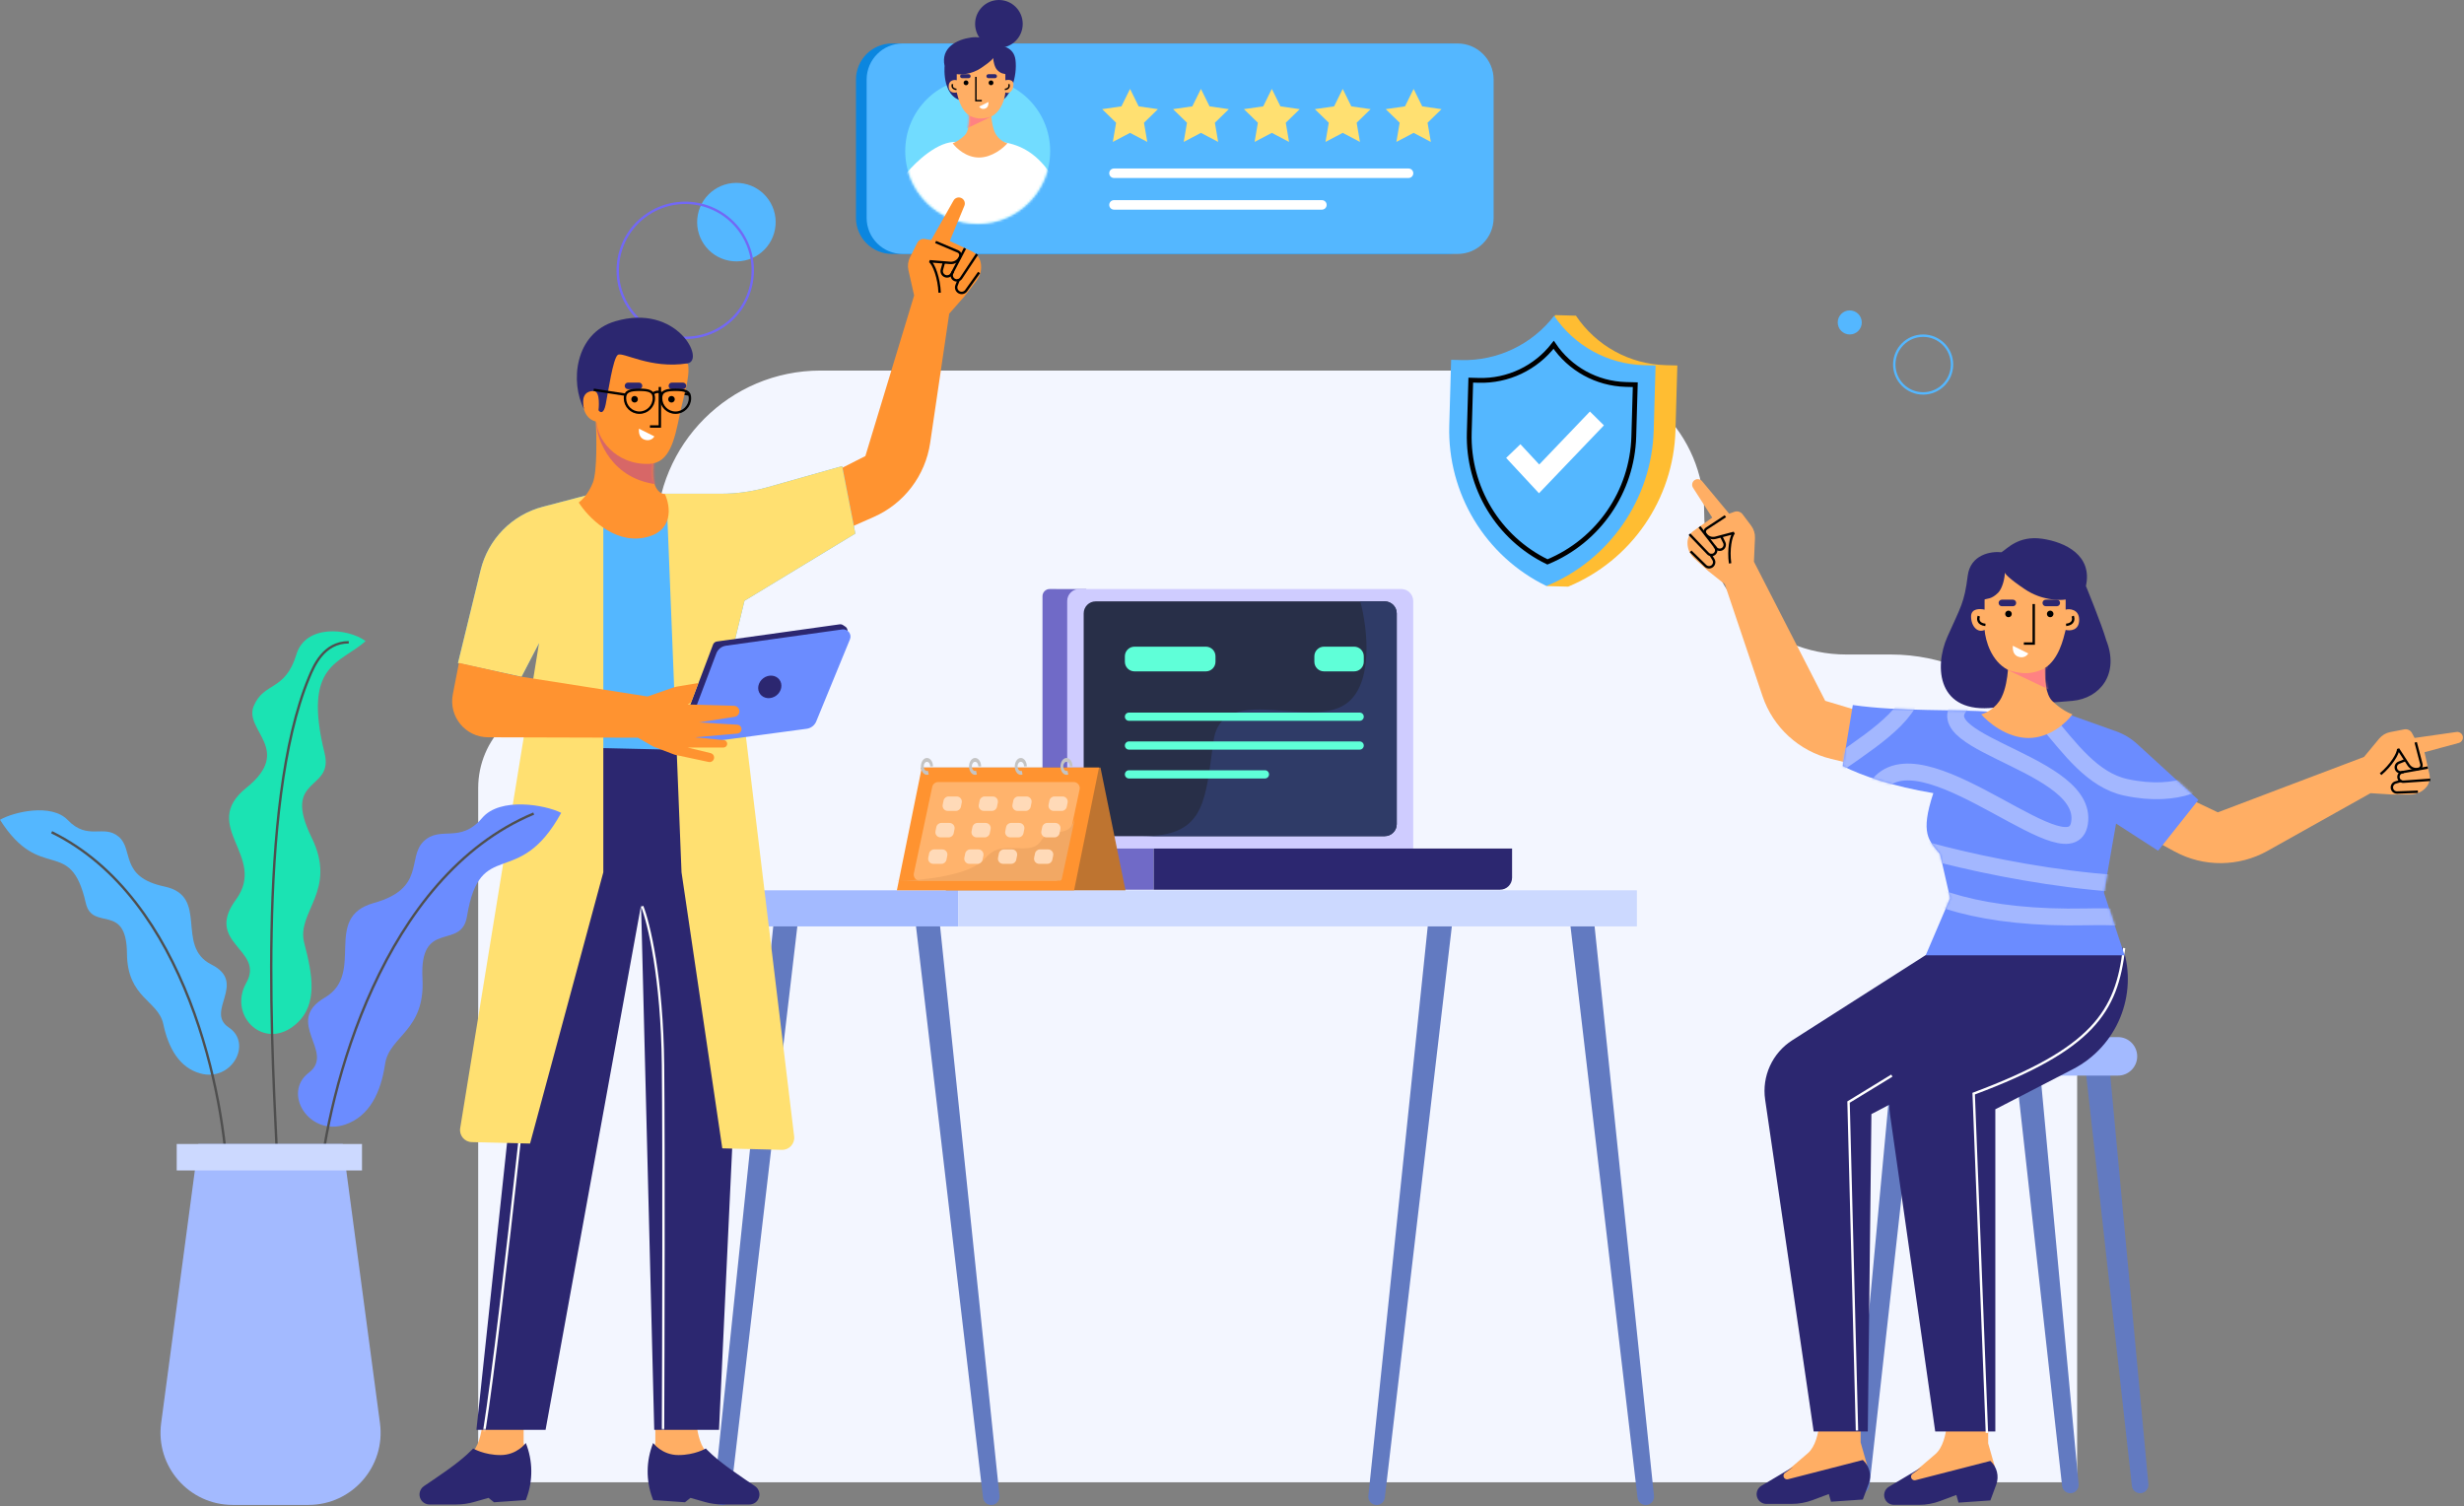 <svg width="1024" height="626" viewBox="0 0 1024 626" fill="none" xmlns="http://www.w3.org/2000/svg">
<rect x="0" y="0" width="1024" height="626" fill="#808080" stroke="none"/>
<path d="M863.229 616H241.229H198.729V327.5C198.729 307.066 215.295 290.5 235.729 290.5C256.164 290.5 272.729 273.935 272.729 253.5V222.25C272.729 184.557 303.286 154 340.979 154H649.229C681.814 154 708.229 180.415 708.229 213C708.229 245.585 734.645 272 767.229 272H785.729C828.531 272 863.229 306.698 863.229 349.5V616Z" fill="#F3F6FF"/>
<path d="M612.117 149.535L611.108 184.712C610.421 208.697 622.613 231.18 643.02 243.562L651.699 243.802C678.003 232.902 695.483 207.446 696.302 178.845L697.075 151.887L692.176 151.752C677.186 151.337 663.322 143.684 654.927 131.191L646.248 130.95C642.675 142.404 631.977 150.085 620.056 149.754L612.117 149.535Z" fill="#FFBD32"/>
<path d="M603.068 149.522L602.292 176.819C601.488 205.101 617.297 231.214 642.678 243.526C668.978 232.665 686.449 207.289 687.26 178.772L688.025 151.893L683.126 151.757C668.136 151.338 654.27 143.703 645.871 131.244C636.625 143.223 622.237 150.057 607.148 149.635L603.068 149.522Z" fill="#54B7FF"/>
<path fill-rule="evenodd" clip-rule="evenodd" d="M611.229 157.979L610.605 179.823C609.955 202.601 622.679 223.625 643.1 233.515C664.261 224.788 678.328 204.353 678.983 181.386L679.598 159.88L675.618 159.77C663.576 159.435 652.435 153.303 645.676 143.29C638.233 152.918 626.671 158.409 614.549 158.071L611.229 157.979Z" stroke="black" stroke-width="2"/>
<path fill-rule="evenodd" clip-rule="evenodd" d="M666.567 176.778L639.576 204.99L625.931 190.302L631.854 184.606L639.683 193.034L660.746 171.017L666.567 176.778Z" fill="white"/>
<path d="M768.729 139C771.49 139 773.729 136.761 773.729 134C773.729 131.239 771.49 129 768.729 129C765.968 129 763.729 131.239 763.729 134C763.729 136.761 765.968 139 768.729 139Z" fill="#54B7FF"/>
<path d="M799.229 163.5C805.856 163.5 811.229 158.127 811.229 151.5C811.229 144.873 805.856 139.5 799.229 139.5C792.602 139.5 787.229 144.873 787.229 151.5C787.229 158.127 792.602 163.5 799.229 163.5Z" stroke="#54B7FF"/>
<path d="M302.984 108.343C311.835 110.03 320.379 104.222 322.065 95.37C323.752 86.518 317.944 77.975 309.092 76.288C300.24 74.602 291.697 80.41 290.011 89.262C288.324 98.113 294.132 106.656 302.984 108.343Z" fill="#54B7FF"/>
<path d="M279.53 139.906C294.75 142.806 309.438 132.819 312.338 117.6C315.238 102.381 305.252 87.692 290.033 84.792C274.814 81.892 260.125 91.879 257.225 107.098C254.325 122.317 264.311 137.005 279.53 139.906Z" stroke="#7268F5"/>
<path fill-rule="evenodd" clip-rule="evenodd" d="M300.086 625.466C298.046 625.466 296.454 623.7 296.666 621.671L321.827 380.432L331.77 381.5L303.502 622.428C303.298 624.16 301.83 625.466 300.086 625.466Z" fill="#627AC1"/>
<path fill-rule="evenodd" clip-rule="evenodd" d="M411.954 625.466C413.994 625.466 415.586 623.7 415.374 621.671L390.213 380.432L380.27 381.5L408.538 622.428C408.742 624.16 410.21 625.466 411.954 625.466Z" fill="#627AC1"/>
<path fill-rule="evenodd" clip-rule="evenodd" d="M572.086 625.466C570.046 625.466 568.454 623.7 568.666 621.671L593.827 380.432L603.77 381.5L575.502 622.428C575.298 624.16 573.83 625.466 572.086 625.466Z" fill="#627AC1"/>
<path fill-rule="evenodd" clip-rule="evenodd" d="M683.954 625.466C685.994 625.466 687.586 623.7 687.374 621.671L662.213 380.432L652.27 381.5L680.538 622.428C680.742 624.16 682.21 625.466 683.954 625.466Z" fill="#627AC1"/>
<path d="M398.27 370H307.27V385H398.27V370Z" fill="#A3BAFF"/>
<path d="M680.27 370H398.27V385H680.27V370Z" fill="#CCD9FF"/>
<path d="M433.241 247.786C433.241 246.127 434.587 244.783 436.247 244.786L451.432 244.815L443.512 352.628H433.241V247.786Z" fill="#706AC7"/>
<path d="M443.512 249.78C443.512 247.019 445.751 244.78 448.512 244.78H582.31C585.071 244.78 587.31 247.019 587.31 249.78V352.628H443.512V249.78Z" fill="#CFCCFF"/>
<path d="M575.463 249.916H455.36C452.598 249.916 450.36 252.154 450.36 254.916V342.493C450.36 345.254 452.598 347.493 455.36 347.493H575.463C578.224 347.493 580.463 345.254 580.463 342.493V254.916C580.463 252.154 578.224 249.916 575.463 249.916Z" fill="#282F48"/>
<path fill-rule="evenodd" clip-rule="evenodd" d="M565.3 249.916C568.349 260.905 571.067 284.71 559.063 292.713C552.851 296.854 543.301 296.125 533.889 295.407C519.956 294.345 506.327 293.305 504.283 308.119C504.045 309.849 503.823 311.528 503.608 313.156C500.735 334.898 499.071 347.493 475.181 347.493H575.462C578.223 347.493 580.462 345.254 580.462 342.493V254.916C580.462 252.154 578.223 249.916 575.462 249.916H565.3Z" fill="#2F3B67"/>
<path d="M501.139 268.746H471.478C469.269 268.746 467.478 270.537 467.478 272.746V275.018C467.478 277.227 469.269 279.018 471.478 279.018H501.139C503.348 279.018 505.139 277.227 505.139 275.018V272.746C505.139 270.537 503.348 268.746 501.139 268.746Z" fill="#5FFFD8"/>
<path d="M562.768 268.746H550.225C548.016 268.746 546.225 270.537 546.225 272.746V275.018C546.225 277.227 548.016 279.018 550.225 279.018H562.768C564.977 279.018 566.768 277.227 566.768 275.018V272.746C566.768 270.537 564.977 268.746 562.768 268.746Z" fill="#5FFFD8"/>
<path d="M565.055 296.136H469.19C468.244 296.136 467.478 296.903 467.478 297.848C467.478 298.794 468.244 299.56 469.19 299.56H565.055C566 299.56 566.767 298.794 566.767 297.848C566.767 296.903 566 296.136 565.055 296.136Z" fill="#5FFFD8"/>
<path d="M565.055 308.12H469.19C468.244 308.12 467.478 308.886 467.478 309.831C467.478 310.777 468.244 311.543 469.19 311.543H565.055C566 311.543 566.767 310.777 566.767 309.831C566.767 308.886 566 308.12 565.055 308.12Z" fill="#5FFFD8"/>
<path d="M525.682 320.103H469.19C468.244 320.103 467.478 320.869 467.478 321.815C467.478 322.76 468.244 323.526 469.19 323.526H525.682C526.627 323.526 527.394 322.76 527.394 321.815C527.394 320.869 526.627 320.103 525.682 320.103Z" fill="#5FFFD8"/>
<path d="M433.241 352.628H479.461V369.747H438.241C435.479 369.747 433.241 367.508 433.241 364.747V352.628Z" fill="#706AC7"/>
<path d="M479.461 352.628H628.395V364.747C628.395 367.508 626.156 369.747 623.395 369.747H479.461V352.628Z" fill="#2C2770"/>
<path d="M457.345 319H382.729L393.113 370H467.729L457.345 319Z" fill="#BE7430"/>
<path d="M383.08 319H456.729L446.378 370H372.729L383.08 319Z" fill="#FF9330"/>
<path d="M387.424 326.994C387.67 325.831 388.696 325 389.883 325H446.213C447.813 325 449.006 326.476 448.673 328.042L441.034 364.005C440.787 365.168 439.762 366 438.575 366H382.244C380.645 366 379.452 364.524 379.785 362.957L387.424 326.994Z" fill="#FFB36C"/>
<path d="M446.729 340L441.269 365.276C441.178 365.698 440.8 366 440.362 366H372.987C372.897 366 372.811 365.988 372.729 365.964V365.928C382.407 366.172 403.619 363.845 409.555 356.61C413.491 351.813 418.204 352.407 422.789 352.53C426.849 352.64 430.518 352.739 432.653 349.392C434.636 346.284 437.147 346.044 439.558 345.813C442.466 345.535 445.226 345.271 446.729 340Z" fill="#F2A864"/>
<path fill-rule="evenodd" clip-rule="evenodd" d="M387.254 316.447C387.563 317.044 387.729 317.763 387.729 318.5L386.586 318.5C386.586 317.451 385.979 316.6 385.231 316.6C384.483 316.6 383.876 317.451 383.876 318.5C383.876 319.549 384.483 320.4 385.231 320.4C385.371 320.4 385.505 320.37 385.632 320.315L385.971 321.842C385.469 322.061 384.929 322.052 384.43 321.817C383.931 321.581 383.498 321.131 383.193 320.53C382.887 319.93 382.725 319.21 382.729 318.472C382.733 317.735 382.904 317.019 383.216 316.425C383.528 315.831 383.966 315.391 384.468 315.166C384.969 314.942 385.509 314.945 386.009 315.175C386.509 315.405 386.945 315.85 387.254 316.447Z" fill="#C4C4C4"/>
<path fill-rule="evenodd" clip-rule="evenodd" d="M445.253 316.447C445.563 317.044 445.729 317.763 445.729 318.5L444.586 318.5C444.586 317.451 443.979 316.6 443.231 316.6C442.483 316.6 441.876 317.451 441.876 318.5C441.876 319.549 442.483 320.4 443.231 320.4C443.37 320.4 443.505 320.37 443.632 320.315L443.971 321.842C443.469 322.061 442.929 322.052 442.43 321.817C441.931 321.581 441.498 321.131 441.193 320.53C440.888 319.93 440.725 319.21 440.729 318.472C440.734 317.735 440.904 317.019 441.216 316.425C441.528 315.831 441.966 315.391 442.468 315.166C442.969 314.942 443.509 314.945 444.009 315.175C444.509 315.405 444.945 315.85 445.253 316.447Z" fill="#C4C4C4"/>
<path fill-rule="evenodd" clip-rule="evenodd" d="M426.254 316.447C426.563 317.044 426.729 317.763 426.729 318.5L425.586 318.5C425.586 317.451 424.979 316.6 424.231 316.6C423.482 316.6 422.876 317.451 422.876 318.5C422.876 319.549 423.482 320.4 424.231 320.4C424.371 320.4 424.505 320.37 424.632 320.315L424.971 321.842C424.469 322.061 423.929 322.052 423.43 321.817C422.931 321.581 422.498 321.131 422.193 320.53C421.887 319.93 421.725 319.21 421.729 318.472C421.733 317.735 421.904 317.019 422.216 316.425C422.528 315.831 422.966 315.391 423.468 315.166C423.969 314.942 424.509 314.945 425.009 315.175C425.509 315.405 425.945 315.85 426.254 316.447Z" fill="#C4C4C4"/>
<path fill-rule="evenodd" clip-rule="evenodd" d="M407.254 316.447C407.563 317.044 407.729 317.763 407.729 318.5L406.586 318.5C406.586 317.451 405.98 316.6 405.231 316.6C404.483 316.6 403.876 317.451 403.876 318.5C403.876 319.549 404.483 320.4 405.231 320.4C405.371 320.4 405.505 320.37 405.632 320.315L405.971 321.842C405.469 322.061 404.929 322.052 404.43 321.817C403.931 321.581 403.498 321.131 403.193 320.53C402.887 319.93 402.725 319.21 402.729 318.472C402.733 317.735 402.904 317.019 403.216 316.425C403.528 315.831 403.966 315.391 404.468 315.166C404.969 314.942 405.509 314.945 406.009 315.175C406.509 315.405 406.945 315.85 407.254 316.447Z" fill="#C4C4C4"/>
<path d="M392.126 332.707C392.329 331.713 393.199 331 394.209 331H397.602C398.948 331 399.955 332.241 399.685 333.565L399.332 335.293C399.129 336.287 398.259 337 397.249 337H393.856C392.51 337 391.503 335.759 391.773 334.435L392.126 332.707Z" fill="#FFDAB8"/>
<path d="M407.126 332.707C407.329 331.713 408.199 331 409.209 331H412.602C413.948 331 414.955 332.241 414.685 333.565L414.332 335.293C414.129 336.287 413.259 337 412.249 337H408.856C407.51 337 406.503 335.759 406.773 334.435L407.126 332.707Z" fill="#FFDAB8"/>
<path d="M421.126 332.707C421.329 331.713 422.199 331 423.209 331H426.602C427.948 331 428.955 332.241 428.685 333.565L428.332 335.293C428.129 336.287 427.259 337 426.249 337H422.856C421.51 337 420.503 335.759 420.773 334.435L421.126 332.707Z" fill="#FFDAB8"/>
<path d="M436.126 332.707C436.329 331.713 437.199 331 438.209 331H441.602C442.948 331 443.955 332.241 443.685 333.565L443.332 335.293C443.129 336.287 442.259 337 441.249 337H437.856C436.51 337 435.503 335.759 435.773 334.435L436.126 332.707Z" fill="#FFDAB8"/>
<path d="M389.126 343.707C389.329 342.713 390.199 342 391.209 342H394.602C395.948 342 396.955 343.241 396.685 344.565L396.332 346.293C396.129 347.287 395.259 348 394.249 348H390.856C389.51 348 388.503 346.759 388.773 345.435L389.126 343.707Z" fill="#FFDAB8"/>
<path d="M404.126 343.707C404.329 342.713 405.199 342 406.209 342H409.602C410.948 342 411.955 343.241 411.685 344.565L411.332 346.293C411.129 347.287 410.259 348 409.249 348H405.856C404.51 348 403.503 346.759 403.773 345.435L404.126 343.707Z" fill="#FFDAB8"/>
<path d="M418.126 343.707C418.329 342.713 419.199 342 420.209 342H423.602C424.948 342 425.955 343.241 425.685 344.565L425.332 346.293C425.129 347.287 424.259 348 423.249 348H419.856C418.51 348 417.503 346.759 417.773 345.435L418.126 343.707Z" fill="#FFDAB8"/>
<path d="M433.126 343.707C433.329 342.713 434.199 342 435.209 342H438.602C439.948 342 440.955 343.241 440.685 344.565L440.332 346.293C440.129 347.287 439.259 348 438.249 348H434.856C433.51 348 432.503 346.759 432.773 345.435L433.126 343.707Z" fill="#FFDAB8"/>
<path d="M386.126 354.707C386.329 353.713 387.199 353 388.209 353H391.602C392.948 353 393.955 354.241 393.685 355.565L393.332 357.293C393.129 358.287 392.259 359 391.249 359H387.856C386.51 359 385.503 357.759 385.773 356.435L386.126 354.707Z" fill="#FFDAB8"/>
<path d="M401.126 354.707C401.329 353.713 402.199 353 403.209 353H406.602C407.948 353 408.955 354.241 408.685 355.565L408.332 357.293C408.129 358.287 407.259 359 406.249 359H402.856C401.51 359 400.503 357.759 400.773 356.435L401.126 354.707Z" fill="#FFDAB8"/>
<path d="M415.126 354.707C415.329 353.713 416.199 353 417.209 353H420.602C421.948 353 422.955 354.241 422.685 355.565L422.332 357.293C422.129 358.287 421.259 359 420.249 359H416.856C415.51 359 414.503 357.759 414.773 356.435L415.126 354.707Z" fill="#FFDAB8"/>
<path d="M430.126 354.707C430.329 353.713 431.199 353 432.209 353H435.602C436.948 353 437.955 354.241 437.685 355.565L437.332 357.293C437.129 358.287 436.259 359 435.249 359H431.856C430.51 359 429.503 357.759 429.773 356.435L430.126 354.707Z" fill="#FFDAB8"/>
<path d="M601.298 18.068H370.729C362.445 18.068 355.729 24.784 355.729 33.068V90.539C355.729 98.823 362.445 105.539 370.729 105.539H601.298C609.582 105.539 616.298 98.823 616.298 90.539V33.068C616.298 24.784 609.582 18.068 601.298 18.068Z" fill="#0B86DF"/>
<path d="M605.729 18.068H375.16C366.876 18.068 360.16 24.784 360.16 33.068V90.539C360.16 98.823 366.876 105.539 375.16 105.539H605.729C614.013 105.539 620.729 98.823 620.729 90.539V33.068C620.729 24.784 614.013 18.068 605.729 18.068Z" fill="#54B7FF"/>
<path d="M469.63 36.949L473.212 44.2L481.222 45.364L475.426 51.008L476.794 58.979L469.63 55.216L462.465 58.979L463.833 51.008L458.038 45.364L466.048 44.2L469.63 36.949Z" fill="#FFE071"/>
<path d="M499.091 36.949L502.673 44.2L510.683 45.363L504.886 51.008L506.255 58.979L499.091 55.215L491.926 58.979L493.294 51.008L487.498 45.363L495.509 44.2L499.091 36.949Z" fill="#FFE071"/>
<path d="M528.552 36.949L532.134 44.2L540.144 45.363L534.348 51.008L535.716 58.979L528.552 55.215L521.388 58.979L522.756 51.008L516.96 45.363L524.97 44.2L528.552 36.949Z" fill="#FFE071"/>
<path d="M558.013 36.949L561.595 44.2L569.605 45.363L563.809 51.008L565.177 58.979L558.013 55.215L550.849 58.979L552.217 51.008L546.421 45.363L554.431 44.2L558.013 36.949Z" fill="#FFE071"/>
<path d="M587.475 36.949L591.057 44.2L599.067 45.363L593.27 51.008L594.639 58.979L587.475 55.215L580.311 58.979L581.679 51.008L575.882 45.363L583.893 44.2L587.475 36.949Z" fill="#FFE071"/>
<path d="M585.374 70.024H462.949C461.864 70.024 460.984 70.904 460.984 71.99V72.005C460.984 73.09 461.864 73.97 462.949 73.97H585.374C586.46 73.97 587.34 73.09 587.34 72.005V71.99C587.34 70.904 586.46 70.024 585.374 70.024Z" fill="white"/>
<path d="M549.366 83.177H462.949C461.864 83.177 460.984 84.058 460.984 85.143V85.158C460.984 86.243 461.864 87.124 462.949 87.124H549.366C550.451 87.124 551.331 86.243 551.331 85.158V85.143C551.331 84.058 550.451 83.177 549.366 83.177Z" fill="white"/>
<path d="M406.316 93.043C422.949 93.043 436.432 79.498 436.432 62.79C436.432 46.082 422.949 32.537 406.316 32.537C389.684 32.537 376.2 46.082 376.2 62.79C376.2 79.498 389.684 93.043 406.316 93.043Z" fill="#71DCFF"/>
<mask id="mask0" mask-type="alpha" maskUnits="userSpaceOnUse" x="376" y="32" width="61" height="62">
<path d="M406.316 93.043C422.949 93.043 436.432 79.498 436.432 62.79C436.432 46.082 422.949 32.537 406.316 32.537C389.684 32.537 376.2 46.082 376.2 62.79C376.2 79.498 389.684 93.043 406.316 93.043Z" fill="white"/>
</mask>
<g mask="url(#mask0)">
<path d="M397.697 59.023C390.023 58.3 380.51 67.354 376.713 71.972C376.913 75.485 377.672 82.993 379.111 84.921C380.55 86.848 395.299 92.75 402.494 95.46C417.982 93.754 446.441 86.667 436.368 71.972C423.778 53.602 407.29 59.926 397.697 59.023Z" fill="white"/>
</g>
<path d="M422.018 24.889C421.345 19.479 416.127 18.69 413.603 18.971C412.2 18.126 409.395 14.745 403.504 15.59C397.613 16.435 390.881 19.817 392.564 27.425C392.564 27.425 391.152 42.075 401.922 42.075C401.922 45.472 410.338 62.72 410.338 52.398C410.338 42.075 408.896 49.851 415.734 42.075C419.93 40.57 422.859 31.652 422.018 24.889Z" fill="#2C2770"/>
<path d="M415.134 19.875C420.597 19.875 425.027 15.426 425.027 9.938C425.027 4.449 420.597 0 415.134 0C409.67 0 405.241 4.449 405.241 9.938C405.241 15.426 409.67 19.875 415.134 19.875Z" fill="#2C2770"/>
<path d="M417.81 30.806V33.342C418.932 33.061 421.176 33.004 421.176 35.033C421.176 37.569 419.493 39.26 417.81 38.415C417.592 41.05 416.181 46.251 411.985 48.419C412.136 50.406 412.575 53.258 413.602 55.322C414.949 58.027 417.53 59.267 418.652 59.549C416.969 61.521 412.256 65.466 406.87 65.466C401.484 65.466 397.333 61.521 395.93 59.549C396.772 59.267 398.96 58.196 400.979 56.167C402.569 54.57 402.873 50.773 402.793 47.992C399.296 45.629 398.229 40.89 397.613 38.415C396.491 38.696 394.247 38.584 394.247 35.879C394.247 33.173 396.772 33.061 397.613 33.342V30.806C399.296 31.088 403.672 30.975 407.712 28.27C411.751 25.565 412.761 24.325 412.761 24.044C412.761 25.452 413.379 28.046 414.444 29.116C416.127 30.806 417.249 30.525 417.81 30.806Z" fill="#FFAE64"/>
<path d="M410.763 42.379L406.935 44.302C407.208 44.851 408.083 45.566 409.396 45.126C410.709 44.687 410.855 43.295 410.763 42.379Z" fill="white"/>
<path d="M402.558 30.84H399.825C399.371 30.84 399.004 31.208 399.004 31.661V31.668C399.004 32.121 399.371 32.489 399.825 32.489H402.558C403.012 32.489 403.379 32.121 403.379 31.668V31.661C403.379 31.208 403.012 30.84 402.558 30.84Z" fill="#2C2770"/>
<path d="M413.498 30.84H410.764C410.31 30.84 409.943 31.208 409.943 31.661V31.668C409.943 32.121 410.31 32.489 410.764 32.489H413.498C413.951 32.489 414.319 32.121 414.319 31.668V31.661C414.319 31.208 413.951 30.84 413.498 30.84Z" fill="#2C2770"/>
<path d="M411.857 35.412C412.409 35.412 412.857 34.964 412.857 34.412C412.857 33.859 412.409 33.412 411.857 33.412C411.305 33.412 410.857 33.859 410.857 34.412C410.857 34.964 411.305 35.412 411.857 35.412Z" fill="black"/>
<path d="M405.567 31.939V41.829H408.028" stroke="black" stroke-width="0.6"/>
<path d="M401.465 35.412C402.017 35.412 402.465 34.964 402.465 34.412C402.465 33.859 402.017 33.412 401.465 33.412C400.913 33.412 400.465 33.859 400.465 34.412C400.465 34.964 400.913 35.412 401.465 35.412Z" fill="black"/>
<path d="M419.242 34.961C419.515 35.602 419.57 36.939 417.601 37.159" stroke="black" stroke-width="0.6"/>
<path d="M395.86 34.961C395.587 35.602 395.532 36.939 397.501 37.159" stroke="black" stroke-width="0.6"/>
<mask id="mask1" mask-type="alpha" maskUnits="userSpaceOnUse" x="394" y="24" width="28" height="42">
<path d="M417.81 30.806V33.342C418.932 33.061 421.176 33.004 421.176 35.033C421.176 37.569 419.493 39.26 417.81 38.415C417.592 41.05 416.181 46.251 411.985 48.419C412.136 50.406 412.575 53.258 413.602 55.322C414.949 58.027 417.53 59.267 418.652 59.549C416.969 61.521 412.256 65.466 406.87 65.466C401.484 65.466 397.333 61.521 395.93 59.549C396.772 59.267 398.96 58.196 400.979 56.167C402.569 54.57 402.873 50.773 402.793 47.992C399.296 45.629 398.229 40.89 397.613 38.415C396.491 38.696 394.247 38.584 394.247 35.879C394.247 33.173 396.772 33.061 397.613 33.342V30.806C399.296 31.088 403.672 30.975 407.712 28.27C411.751 25.565 412.761 24.325 412.761 24.044C412.761 25.452 413.379 28.046 414.444 29.116C416.127 30.806 417.249 30.525 417.81 30.806Z" fill="white"/>
</mask>
<g mask="url(#mask1)">
<path d="M402.012 47.599C402.741 48.056 405.075 49.247 407.482 49.247C409.766 49.247 411.903 48.504 412.582 48.194L412.678 48.148C412.65 48.162 412.618 48.177 412.582 48.194L401.739 53.368L402.012 47.599Z" fill="#FF8282"/>
</g>
<path d="M306.104 614.28L294.303 604.165C288.025 598.784 289.226 582.35 289.226 582.35L272.348 581.437V599.683L269.612 609.263L304.736 616.105L306.104 614.28Z" fill="#FFAE64"/>
<path d="M300.213 625.228H311.49C312.957 625.228 314.313 624.449 315.053 623.182C316.169 621.268 315.58 618.809 313.736 617.581C311.506 616.097 308.252 613.891 304.28 611.087C296.525 605.613 293.332 601.964 293.332 601.964C293.332 601.964 288.77 604.701 281.928 604.701C275.086 604.701 271.436 599.683 271.436 599.683C268.5 607.023 268.395 615.192 271.141 622.605L271.436 623.403L284.665 624.316L286.946 622.491L292.979 624.215C295.332 624.887 297.766 625.228 300.213 625.228Z" fill="#2C2770"/>
<path d="M183.854 614.28L195.656 604.165C201.933 598.784 200.732 582.35 200.732 582.35L217.61 581.437V599.683L220.347 609.263L185.223 616.105L183.854 614.28Z" fill="#FFAE64"/>
<path d="M189.746 625.228H178.469C177.002 625.228 175.646 624.449 174.906 623.182C173.79 621.268 174.379 618.809 176.223 617.581C178.453 616.097 181.707 613.891 185.679 611.087C193.434 605.613 196.627 601.964 196.627 601.964C196.627 601.964 201.189 604.701 208.031 604.701C214.873 604.701 218.522 599.683 218.522 599.683C221.458 607.023 221.564 615.192 218.818 622.605L218.522 623.403L205.294 624.316L203.013 622.491L196.98 624.215C194.627 624.887 192.193 625.228 189.746 625.228Z" fill="#2C2770"/>
<path d="M222.983 329.045L226.733 310.482L302.911 308.201L307.616 343.962C309.038 354.768 309.497 365.678 308.988 376.565L298.806 594.21H271.892L266.418 376.168L226.733 594.21H197.995L220.347 384.835L220.143 382.656C218.463 364.743 219.42 346.68 222.983 329.045Z" fill="#2C2770"/>
<mask id="mask2" mask-type="alpha" maskUnits="userSpaceOnUse" x="197" y="308" width="112" height="287">
<path d="M222.071 329.045L225.821 310.482L301.999 308.201L306.704 343.962C308.126 354.768 308.585 365.678 308.076 376.565L297.894 594.21H270.98L265.506 376.168L225.821 594.21H197.083L219.435 384.835L219.23 382.656C217.551 364.743 218.508 346.68 222.071 329.045Z" fill="white"/>
</mask>
<g mask="url(#mask2)">
<path d="M231.295 308.657C228.862 320.821 223.996 355.732 223.996 398.063C223.996 398.063 208.791 547.074 201.189 595.122" stroke="white"/>
<path d="M266.875 376.624C269.612 383.466 275.177 406.274 275.542 442.766C275.907 479.259 275.694 558.934 275.542 594.21" stroke="white"/>
</g>
<path d="M359.639 189.525L337.576 200.732L340.001 225.045L363.136 214.834C375.708 209.285 384.551 197.672 386.556 184.077L394.479 130.367L400.856 123.104L405.807 116.685C407.503 114.486 408.13 111.646 407.517 108.937C407.073 106.972 405.745 105.323 403.921 104.469L394.712 100.157L400.779 85.525C401.368 84.104 400.551 82.493 399.056 82.129C397.967 81.864 396.834 82.354 396.281 83.33L386.98 99.758L384.377 99.324C383.082 99.107 381.796 99.759 381.205 100.932L378.186 106.918C377.35 108.577 377.117 110.474 377.526 112.285L379.902 122.787L359.639 189.525Z" fill="#FF9330"/>
<path d="M401.037 103.181L395.566 113.68C395.023 114.723 393.766 115.166 392.689 114.695C391.666 114.248 391.13 113.113 391.435 112.038L392.342 108.841" stroke="black"/>
<path d="M406.029 105.634L399.428 115.573C398.806 116.509 397.566 116.803 396.59 116.247C395.598 115.681 395.226 114.435 395.746 113.418L396.008 112.906" stroke="black"/>
<path d="M406.875 113.25L401.508 120.779C400.828 121.733 399.535 122.018 398.516 121.438C397.532 120.876 397.107 119.678 397.519 118.622L398.512 116.074" stroke="black"/>
<path d="M388.83 100.567L398.147 104.526C398.932 104.86 399.324 105.745 399.043 106.55C398.436 108.291 396.731 109.402 394.893 109.253L386.371 108.564C388.022 109.631 390.273 115.532 390.503 121.646" stroke="black"/>
<path d="M225.584 210.606L246.234 205.187H299.679C306.12 205.187 312.53 204.298 318.728 202.545L349.983 193.706L355.457 221.746L309.387 249.691L305.246 266.768L308.87 292.476C310.335 302.864 302.133 312.087 291.645 311.845L229.81 310.419C225.283 310.315 221.745 306.477 222.008 301.957L224.027 267.228L216.729 281.257L190.329 275.565L199.744 236.908C202.873 224.06 212.793 213.962 225.584 210.606Z" fill="#54B7FF"/>
<path fill-rule="evenodd" clip-rule="evenodd" d="M246.234 205.187L225.584 210.606C212.793 213.962 202.873 224.06 199.744 236.908L190.329 275.565L216.729 281.257L224.027 267.228L191.249 468.842C190.762 471.834 193.029 474.567 196.059 474.643L220.283 475.247L250.729 362.5V212H277.229L283.229 362.5L300.174 477.238L324.948 477.856C327.996 477.932 330.402 475.286 330.037 472.259L305.246 266.768L309.387 249.691L355.457 221.746L349.983 193.706L318.728 202.545C312.53 204.298 306.12 205.187 299.679 205.187H246.234Z" fill="#FFE071"/>
<path d="M286.729 164L273.729 162" stroke="black"/>
<path d="M246.377 200.617C248.255 195.925 247.942 180.674 247.551 173.635C256.162 175.2 273.031 181.026 271.622 191.819C270.213 202.611 274.166 205.31 276.319 205.31C278.667 210.393 280.193 221.147 267.512 223.493C254.831 225.839 244.224 214.694 240.506 208.829C241.68 208.047 244.498 205.31 246.377 200.617Z" fill="#FF9330"/>
<mask id="mask3" mask-type="alpha" maskUnits="userSpaceOnUse" x="240" y="173" width="39" height="51">
<path d="M246.691 200.609C248.558 195.975 248.247 180.913 247.858 173.962C256.414 175.506 273.176 181.261 271.776 191.92C270.376 202.579 274.304 205.244 276.443 205.244C278.777 210.264 280.293 220.885 267.693 223.202C255.092 225.519 244.552 214.513 240.858 208.72C242.024 207.947 244.825 205.244 246.691 200.609Z" fill="white"/>
</mask>
<g mask="url(#mask3)">
<path d="M273.379 201.321C254.383 199.256 248.257 183.253 247.568 175.51L273.379 189.964C281.294 194.61 292.376 203.386 273.379 201.321Z" fill="#D76767"/>
</g>
<path d="M248.067 175.237C247.685 181.667 255.525 193.357 269.868 192.773C278.241 192.432 280.356 182.859 282.489 172.314C284.01 164.796 286.886 156.785 285.931 151.27L273.31 147.179C275.031 149.517 274.466 149 268.729 149C263.052 149 260.833 145.754 258.729 144C257.582 151.015 248.729 143.671 248.729 147.179C248.729 149.984 250.729 168.357 250.729 170.5C248.729 170.5 249.767 164 248.067 162.961C246.155 161.792 242.331 160.974 242.331 167.053C242.331 173.132 246.155 175.042 248.067 175.237Z" fill="#FF9330"/>
<path d="M248.729 170.5C248.729 170.5 249.729 162.5 246.729 162.5C240.405 162.5 242.729 170 242.729 170C236.896 159 238.729 138.5 255.729 133.5C281.387 125.954 293.229 149.79 285.729 151C270.229 153.5 258.729 146 256.729 147.5C254.729 149 252.729 163 251.729 168C250.929 172 249.562 171.667 248.729 170.5Z" fill="#2C2770"/>
<path d="M265.553 178.156L271.939 181.349C271.483 182.261 270.023 183.447 267.834 182.717C265.644 181.987 265.401 179.676 265.553 178.156Z" fill="white"/>
<path d="M279.238 158.997H283.8C284.555 158.997 285.168 159.61 285.168 160.365C285.168 161.121 284.555 161.734 283.8 161.734H279.238C278.482 161.734 277.869 161.121 277.869 160.365C277.869 159.61 278.482 158.997 279.238 158.997Z" fill="#2C2770"/>
<path d="M260.992 158.997H265.553C266.309 158.997 266.922 159.61 266.922 160.365C266.922 161.121 266.309 161.734 265.553 161.734H260.992C260.236 161.734 259.623 161.121 259.623 160.365C259.623 159.61 260.236 158.997 260.992 158.997Z" fill="#2C2770"/>
<path d="M263.728 167.295C262.972 167.295 262.36 166.683 262.36 165.927C262.36 165.171 262.972 164.559 263.728 164.559C264.484 164.559 265.096 165.171 265.096 165.927C265.096 166.683 264.484 167.295 263.728 167.295Z" fill="black"/>
<path d="M274.22 160.822V177.243H270.115" stroke="black"/>
<path d="M279.062 167.295C278.306 167.295 277.693 166.683 277.693 165.927C277.693 165.171 278.306 164.559 279.062 164.559C279.818 164.559 280.43 165.171 280.43 165.927C280.43 166.683 279.818 167.295 279.062 167.295Z" fill="black"/>
<path fill-rule="evenodd" clip-rule="evenodd" d="M271.729 165.5C271.729 168.814 269.043 171.5 265.729 171.5C262.416 171.5 259.729 168.814 259.729 165.5C259.729 164.67 259.897 164.066 260.168 163.619C260.437 163.175 260.829 162.848 261.345 162.607C262.408 162.109 263.926 162 265.729 162C267.533 162 269.051 162.109 270.113 162.607C270.629 162.848 271.022 163.175 271.291 163.619C271.561 164.066 271.729 164.67 271.729 165.5Z" stroke="black"/>
<path d="M275.168 163.619C274.048 162.576 272.756 162.576 271.291 163.619" stroke="black"/>
<path fill-rule="evenodd" clip-rule="evenodd" d="M286.729 165.5C286.729 168.814 284.043 171.5 280.729 171.5C277.416 171.5 274.729 168.814 274.729 165.5C274.729 164.67 274.897 164.066 275.168 163.619C275.437 163.175 275.829 162.848 276.345 162.607C277.408 162.109 278.926 162 280.729 162C282.533 162 284.051 162.109 285.113 162.607C285.629 162.848 286.022 163.175 286.291 163.619C286.561 164.066 286.729 164.67 286.729 165.5Z" stroke="black"/>
<path d="M259.729 164L246.729 162" stroke="black"/>
<path d="M348.958 259.461L297.925 266.595C297.201 266.696 296.59 267.184 296.331 267.868L282.397 304.72C281.861 306.136 283.033 307.611 284.534 307.409L334.988 300.631C335.688 300.537 336.287 300.08 336.563 299.43L352.064 262.881C352.439 261.996 352.132 260.97 351.332 260.436L350.344 259.778C349.936 259.506 349.443 259.393 348.958 259.461Z" fill="#2C2770"/>
<path d="M350.034 261.58L301.686 268.348C299.876 268.601 298.349 269.822 297.702 271.531L286.175 302.016C284.836 305.557 287.766 309.244 291.518 308.74L335.255 302.864C337.026 302.626 338.536 301.461 339.215 299.808L353.225 265.691C354.105 263.548 352.328 261.259 350.034 261.58Z" fill="#6B8CFF"/>
<path d="M322.62 289.053C324.826 287.39 325.401 284.434 323.905 282.449C322.409 280.465 319.409 280.203 317.203 281.865C314.998 283.527 314.423 286.484 315.919 288.468C317.415 290.453 320.415 290.715 322.62 289.053Z" fill="#2C2770"/>
<path d="M269.114 289.448L215.229 281L190.729 275.5L188.187 288.536C186.383 297.781 193.447 306.38 202.866 306.407L265.105 306.585L271.255 310.119C271.437 310.223 271.627 310.313 271.823 310.388L280.239 313.597C280.338 313.634 280.439 313.664 280.541 313.686L294.502 316.661C295.229 316.816 295.978 316.53 296.416 315.93C297.208 314.846 296.644 313.304 295.339 312.988L285.758 310.662H300.655C301.225 310.662 301.749 310.349 302.019 309.848C302.547 308.872 301.908 307.674 300.803 307.567L288.856 306.42L306.475 304.864C307.155 304.804 307.747 304.374 308.014 303.746C308.515 302.569 307.699 301.251 306.422 301.175L290.508 300.23L305.333 297.893C306.345 297.733 307.131 296.923 307.26 295.906C307.431 294.556 306.4 293.352 305.039 293.313L285.758 292.766L287.211 291.855L290.211 283.855L281.195 285.362C280.749 285.437 280.31 285.549 279.883 285.698L269.114 289.448Z" fill="#FF9330"/>
<path d="M200.372 339.934C207.772 331.187 226.457 334.399 233.231 337.804C215.337 370.366 199.551 347.371 194.068 380.859C191.722 395.192 174.229 381.561 175.574 406.714C176.741 428.538 161.784 430.43 160.039 442.193C158.294 453.955 153.571 463.943 143.407 467.367C128.554 472.369 117.142 454.285 128.359 445.781C139.576 437.278 117.727 424.683 134.925 414.626C152.124 404.569 133.689 381.281 155.358 375.26C177.027 369.238 169.058 356.404 176.06 349.649C183.062 342.895 191.121 350.868 200.372 339.934Z" fill="#6B8CFF"/>
<path d="M123.198 271.921C126.963 259.499 144.441 260.921 151.941 266.421C141.441 275.921 125.658 275.557 134.89 312.988C138.841 329.008 116.902 322.329 129.489 348.021C140.41 370.314 123.011 378.855 126.441 391.921C129.87 404.988 132.192 417.339 123.198 425.421C110.054 437.232 94.541 422.28 102.364 408.421C110.187 394.563 84.698 392.054 98.019 373.921C111.34 355.788 82.621 343.318 102.364 327.421C122.108 311.525 101.201 303.584 105.441 293.421C109.68 283.259 118.491 287.449 123.198 271.921Z" fill="#1BE3B3"/>
<path d="M28.125 340.767C21.357 333.719 5.597 337.441 0 340.695C16.961 367.442 29.214 347.048 35.643 375.241C38.394 387.307 52.593 374.787 52.764 396.251C52.913 414.875 65.763 415.692 67.867 425.604C69.971 435.515 74.52 443.761 83.365 446.134C96.289 449.602 105.07 433.616 95.062 426.978C85.054 420.34 103.02 408.47 87.832 400.827C72.643 393.184 87.138 372.401 68.35 368.428C49.561 364.454 55.682 353.116 49.359 347.742C43.036 342.368 36.584 349.576 28.125 340.767Z" fill="#54B7FF"/>
<path d="M115.24 482.715C113.494 443.322 106.247 334.86 128.441 281.531C130.376 276.881 134.441 266.921 144.941 266.921" stroke="#4F4F4F"/>
<path d="M94.676 493.211C93.668 455.576 77.612 373.415 21.454 345.851" stroke="#4F4F4F"/>
<path d="M132.612 493.528C136.158 452.682 158.96 364.413 221.801 338.105" stroke="#4F4F4F"/>
<path d="M82.441 475.421H142.441L157.912 591.456C160.31 609.441 146.319 625.421 128.175 625.421H96.706C78.563 625.421 64.572 609.441 66.97 591.456L82.441 475.421Z" fill="#A3BAFF"/>
<path d="M150.441 475.421H73.441V486.421H150.441V475.421Z" fill="#CCD9FF"/>
<path fill-rule="evenodd" clip-rule="evenodd" d="M889.401 620.568C891.433 620.568 893.025 618.82 892.836 616.797L876.631 443L866.688 444.068L885.972 617.499C886.166 619.246 887.643 620.568 889.401 620.568Z" fill="#627AC1"/>
<path fill-rule="evenodd" clip-rule="evenodd" d="M860.401 620.568C862.433 620.568 864.025 618.82 863.836 616.797L847.631 443L837.688 444.068L856.972 617.499C857.166 619.246 858.643 620.568 860.401 620.568Z" fill="#627AC1"/>
<path fill-rule="evenodd" clip-rule="evenodd" d="M773.475 620.568C771.443 620.568 769.851 618.82 770.04 616.797L786.245 443L796.188 444.068L776.904 617.499C776.71 619.246 775.233 620.568 773.475 620.568Z" fill="#627AC1"/>
<path d="M771.188 431H880.188C884.606 431 888.188 434.582 888.188 439C888.188 443.418 884.606 447 880.188 447H771.188C766.77 447 763.188 443.418 763.188 439C763.188 434.582 766.77 431 771.188 431Z" fill="#A3BAFF"/>
<path d="M739.499 614.052L751.3 603.937C757.578 598.556 756.377 582.122 756.377 582.122L773.255 581.209V599.455L775.992 609.035L740.868 615.877L739.499 614.052Z" fill="#FFAE64"/>
<path d="M743.055 614.754L774.167 606.754C776.921 609.232 777.884 613.14 776.597 616.614L774.167 623.175L760.939 624.088L760.026 620.895L753.286 623.422C750.504 624.466 747.557 625 744.585 625H734.069C732.63 625 731.299 624.236 730.574 622.992C729.454 621.073 730.091 618.611 732.001 617.475L745.429 609.491L741.814 612.12C741.078 612.656 740.994 613.723 741.638 614.367C742.009 614.737 742.548 614.885 743.055 614.754Z" fill="#2C2770"/>
<path d="M792.499 614.435L804.3 604.32C810.578 598.939 809.377 582.505 809.377 582.505L826.254 581.592V599.838L828.991 609.418L793.867 616.26L792.499 614.435Z" fill="#FFAE64"/>
<path d="M796.055 615.137L827.166 607.137C829.92 609.615 830.883 613.523 829.596 616.997L827.166 623.559L813.938 624.471L813.026 621.278L806.285 623.805C803.503 624.849 800.556 625.383 797.585 625.383H787.068C785.629 625.383 784.298 624.619 783.573 623.376C782.453 621.456 783.09 618.994 785 617.858L798.429 609.874L794.814 612.503C794.077 613.039 793.993 614.106 794.638 614.75C795.008 615.12 795.547 615.268 796.055 615.137Z" fill="#2C2770"/>
<path d="M804.246 594.911H829.228V461L861.484 444.328C879.808 434.857 888.59 413.519 882.242 393.893L807.228 392.5L744.855 432.304C736.562 437.596 732.144 447.26 733.567 456.995L753.729 594.911H776.229L777.729 463L785.232 459.07C785.176 460.305 785.234 461.556 785.412 462.807L804.246 594.911Z" fill="#2C2770"/>
<path d="M882.728 394C879.728 420.5 869.728 436 820.228 454.5L825.728 595.5" stroke="white"/>
<path d="M786.229 447L768.229 458L771.729 594.5" stroke="white"/>
<path d="M921.697 337.592L900.876 327.694L884.322 343.317L903.692 353.851C915.764 360.416 930.36 360.325 942.349 353.609L985.159 329.63L994.145 330.201H1001.7C1004.28 330.201 1006.74 329.047 1008.39 327.054C1009.58 325.608 1010.04 323.69 1009.64 321.858L1007.58 312.612L1021.82 308.762C1023.2 308.388 1023.93 306.868 1023.35 305.558C1022.92 304.604 1021.92 304.047 1020.88 304.195L1003.47 306.682L1002.38 304.647C1001.76 303.489 1000.46 302.87 999.17 303.118L993.378 304.232C991.554 304.582 989.909 305.557 988.725 306.988L982.456 314.564L921.697 337.592Z" fill="#FFAE64"/>
<path d="M1008.94 318.998L998.087 320.937C997.009 321.129 995.966 320.454 995.701 319.392C995.448 318.382 995.981 317.341 996.947 316.955L999.822 315.805" stroke="black"/>
<path d="M1009.98 324.076L998.888 324.862C997.844 324.936 996.921 324.189 996.776 323.153C996.629 322.099 997.337 321.115 998.383 320.921L998.909 320.823" stroke="black"/>
<path d="M1004.84 329.033L996.232 329.359C995.14 329.4 994.194 328.609 994.043 327.527C993.897 326.481 994.539 325.486 995.552 325.189L997.997 324.472" stroke="black"/>
<path d="M1003.93 308.506L1006.31 317.632C1006.51 318.401 1006.08 319.193 1005.32 319.444C1003.7 319.987 1001.91 319.361 1000.97 317.922L996.629 311.243C996.781 313.068 993.709 318.086 989.33 321.735" stroke="black"/>
<path d="M758.534 291.248L780.617 297.869L782.419 320.561L760.986 315.384C747.629 312.158 736.863 302.3 732.473 289.279L716.8 242.78L709.752 237.178L704.15 232.113C702.231 230.378 701.186 227.877 701.299 225.293C701.381 223.418 702.325 221.686 703.856 220.601L711.585 215.123L703.6 202.714C702.825 201.509 703.307 199.896 704.617 199.315C705.572 198.891 706.692 199.153 707.36 199.956L718.607 213.478L720.779 212.699C722.016 212.256 723.397 212.669 724.187 213.718L727.737 218.429C728.854 219.912 729.421 221.738 729.34 223.594L728.909 233.419L758.534 291.248Z" fill="#FFAE64"/>
<path d="M706.287 218.943L713.041 227.663C713.711 228.528 714.937 228.727 715.846 228.117C716.711 227.537 717.014 226.408 716.556 225.473L715.195 222.692" stroke="black"/>
<path d="M702.116 222.018L709.814 230.037C710.538 230.792 711.724 230.857 712.527 230.186C713.343 229.503 713.477 228.298 712.832 227.452L712.507 227.026" stroke="black"/>
<path d="M702.602 229.14L708.768 235.154C709.55 235.917 710.783 235.964 711.62 235.263C712.43 234.585 712.621 233.417 712.069 232.517L710.736 230.345" stroke="black"/>
<path d="M717.045 214.525L709.159 219.698C708.495 220.134 708.282 221.01 708.673 221.701C709.517 223.197 711.265 223.933 712.925 223.493L720.623 221.45C719.287 222.702 718.2 228.483 719.001 234.127" stroke="black"/>
<path d="M879.39 303.911L860.626 297.222C855.049 297.222 840.548 296.94 827.163 295.814C813.778 294.687 789.518 295.814 769.998 292.997L765.815 318.347C774.18 322.572 786.729 326.797 803.46 329.614C797.883 346.514 801.601 349.33 806.249 354.963L810.432 373.272L800.296 397H882.934L874.379 371L879.397 342.262L896.877 353.555L913.609 332.43L888.199 309.209C885.645 306.875 882.65 305.074 879.39 303.911Z" fill="#6B8CFF"/>
<mask id="mask4" mask-type="alpha" maskUnits="userSpaceOnUse" x="765" y="292" width="149" height="105">
<path d="M879.39 303.911L860.626 297.222C855.049 297.222 840.548 296.94 827.163 295.814C813.778 294.687 789.518 295.814 769.998 292.997L765.815 318.347C774.18 322.572 786.729 326.797 803.46 329.614C797.883 346.514 801.601 349.33 806.249 354.963L810.432 373.272L800.296 397H882.934L874.379 371L879.397 342.262L896.877 353.555L913.609 332.43L888.199 309.209C885.645 306.875 882.65 305.074 879.39 303.911Z" fill="white"/>
</mask>
<g mask="url(#mask4)">
<path d="M795.008 280.225C801.851 307.594 727.498 324.928 732.515 357.771C737.533 390.614 864.344 468.16 909.503 444.44C954.662 420.72 952.837 379.21 867.081 381.035C781.324 382.86 761.253 344.999 781.78 324.928C802.307 304.857 862.519 366.438 864.344 340.893C866.168 315.349 789.078 307.594 820.097 288.892C845.516 273.566 855.677 321.279 883.502 327.209C905.763 331.953 918.018 323.712 921.363 318.998C942.498 329.185 974.642 352.388 934.135 363.701C893.629 375.014 824.506 360.508 795.008 351.841" stroke="#A3B7FF" stroke-width="7"/>
</g>
<path d="M817.747 239.325C818.87 230.342 827.572 229.032 831.783 229.5C834.122 228.096 838.801 222.482 848.626 223.885C858.452 225.289 869.681 230.903 866.874 243.536C866.874 243.536 873.424 259.444 875.295 265.994C880.91 280.03 872.786 290.211 861.259 291.259C845.819 292.662 852.837 291.259 828.976 294.066C805.114 296.873 803.711 277.223 809.325 264.59C814.94 251.958 816.343 250.554 817.747 239.325Z" fill="#2C2770"/>
<path d="M824.765 249.15V253.361C822.893 252.893 819.15 252.8 819.15 256.168C819.15 260.379 821.958 263.187 824.765 261.783C825.129 266.158 827.483 274.794 834.481 278.394C834.23 281.693 833.497 286.428 831.783 289.855C829.537 294.347 825.233 296.405 823.361 296.873C826.168 300.148 834.029 306.699 843.012 306.699C851.995 306.699 858.92 300.148 861.259 296.873C859.855 296.405 856.206 294.628 852.837 291.259C850.185 288.607 849.679 282.302 849.812 277.685C855.645 273.761 857.424 265.892 858.452 261.783C860.323 262.251 864.066 262.064 864.066 257.572C864.066 253.08 859.855 252.893 858.452 253.361V249.15C855.644 249.618 848.346 249.431 841.608 244.939C834.871 240.448 833.187 238.389 833.187 237.921C833.187 240.261 832.155 244.568 830.379 246.343C827.572 249.15 825.701 248.682 824.765 249.15Z" fill="#FFAE64"/>
<path d="M836.518 268.365L842.905 271.558C842.448 272.47 840.989 273.656 838.799 272.926C836.61 272.197 836.366 269.885 836.518 268.365Z" fill="white"/>
<path d="M850.203 249.206H854.764C855.52 249.206 856.133 249.819 856.133 250.575C856.133 251.331 855.52 251.943 854.764 251.943H850.203C849.447 251.943 848.834 251.331 848.834 250.575C848.834 249.819 849.447 249.206 850.203 249.206Z" fill="#2C2770"/>
<path d="M831.957 249.206H836.518C837.274 249.206 837.887 249.819 837.887 250.575C837.887 251.331 837.274 251.943 836.518 251.943H831.957C831.201 251.943 830.588 251.331 830.588 250.575C830.588 249.819 831.201 249.206 831.957 249.206Z" fill="#2C2770"/>
<path d="M834.694 256.505C833.938 256.505 833.326 255.892 833.326 255.136C833.326 254.381 833.938 253.768 834.694 253.768C835.45 253.768 836.062 254.381 836.062 255.136C836.062 255.892 835.45 256.505 834.694 256.505Z" fill="black"/>
<path d="M845.185 251.031V267.453H841.08" stroke="black"/>
<path d="M852.028 256.505C851.272 256.505 850.66 255.892 850.66 255.136C850.66 254.381 851.272 253.768 852.028 253.768C852.784 253.768 853.396 254.381 853.396 255.136C853.396 255.892 852.784 256.505 852.028 256.505Z" fill="black"/>
<path d="M822.378 256.049C821.922 257.113 821.83 259.333 825.115 259.698" stroke="black"/>
<path d="M861.376 256.049C861.832 257.113 861.923 259.333 858.639 259.698" stroke="black"/>
<mask id="mask5" mask-type="alpha" maskUnits="userSpaceOnUse" x="819" y="237" width="46" height="70">
<path d="M824.765 249.15V253.361C822.893 252.893 819.15 252.8 819.15 256.168C819.15 260.379 821.958 263.187 824.765 261.783C825.129 266.158 827.483 274.794 834.481 278.394C834.23 281.693 833.497 286.428 831.783 289.855C829.537 294.347 825.233 296.405 823.361 296.873C826.168 300.148 834.029 306.699 843.012 306.699C851.995 306.699 858.92 300.148 861.259 296.873C859.855 296.405 856.206 294.628 852.837 291.259C850.185 288.607 849.679 282.302 849.812 277.685C855.645 273.761 857.424 265.892 858.452 261.783C860.323 262.251 864.066 262.064 864.066 257.572C864.066 253.08 859.855 252.893 858.452 253.361V249.15C855.644 249.618 848.346 249.431 841.608 244.939C834.871 240.448 833.187 238.389 833.187 237.921C833.187 240.261 832.155 244.568 830.379 246.343C827.572 249.15 825.701 248.682 824.765 249.15Z" fill="white"/>
</mask>
<g mask="url(#mask5)">
<path d="M851.115 277.032C849.899 277.792 846.006 279.769 841.992 279.769C838.182 279.769 834.618 278.536 833.486 278.02L833.325 277.944C833.372 277.967 833.425 277.993 833.486 278.02L851.572 286.611L851.115 277.032Z" fill="#FF8282"/>
</g>
</svg>